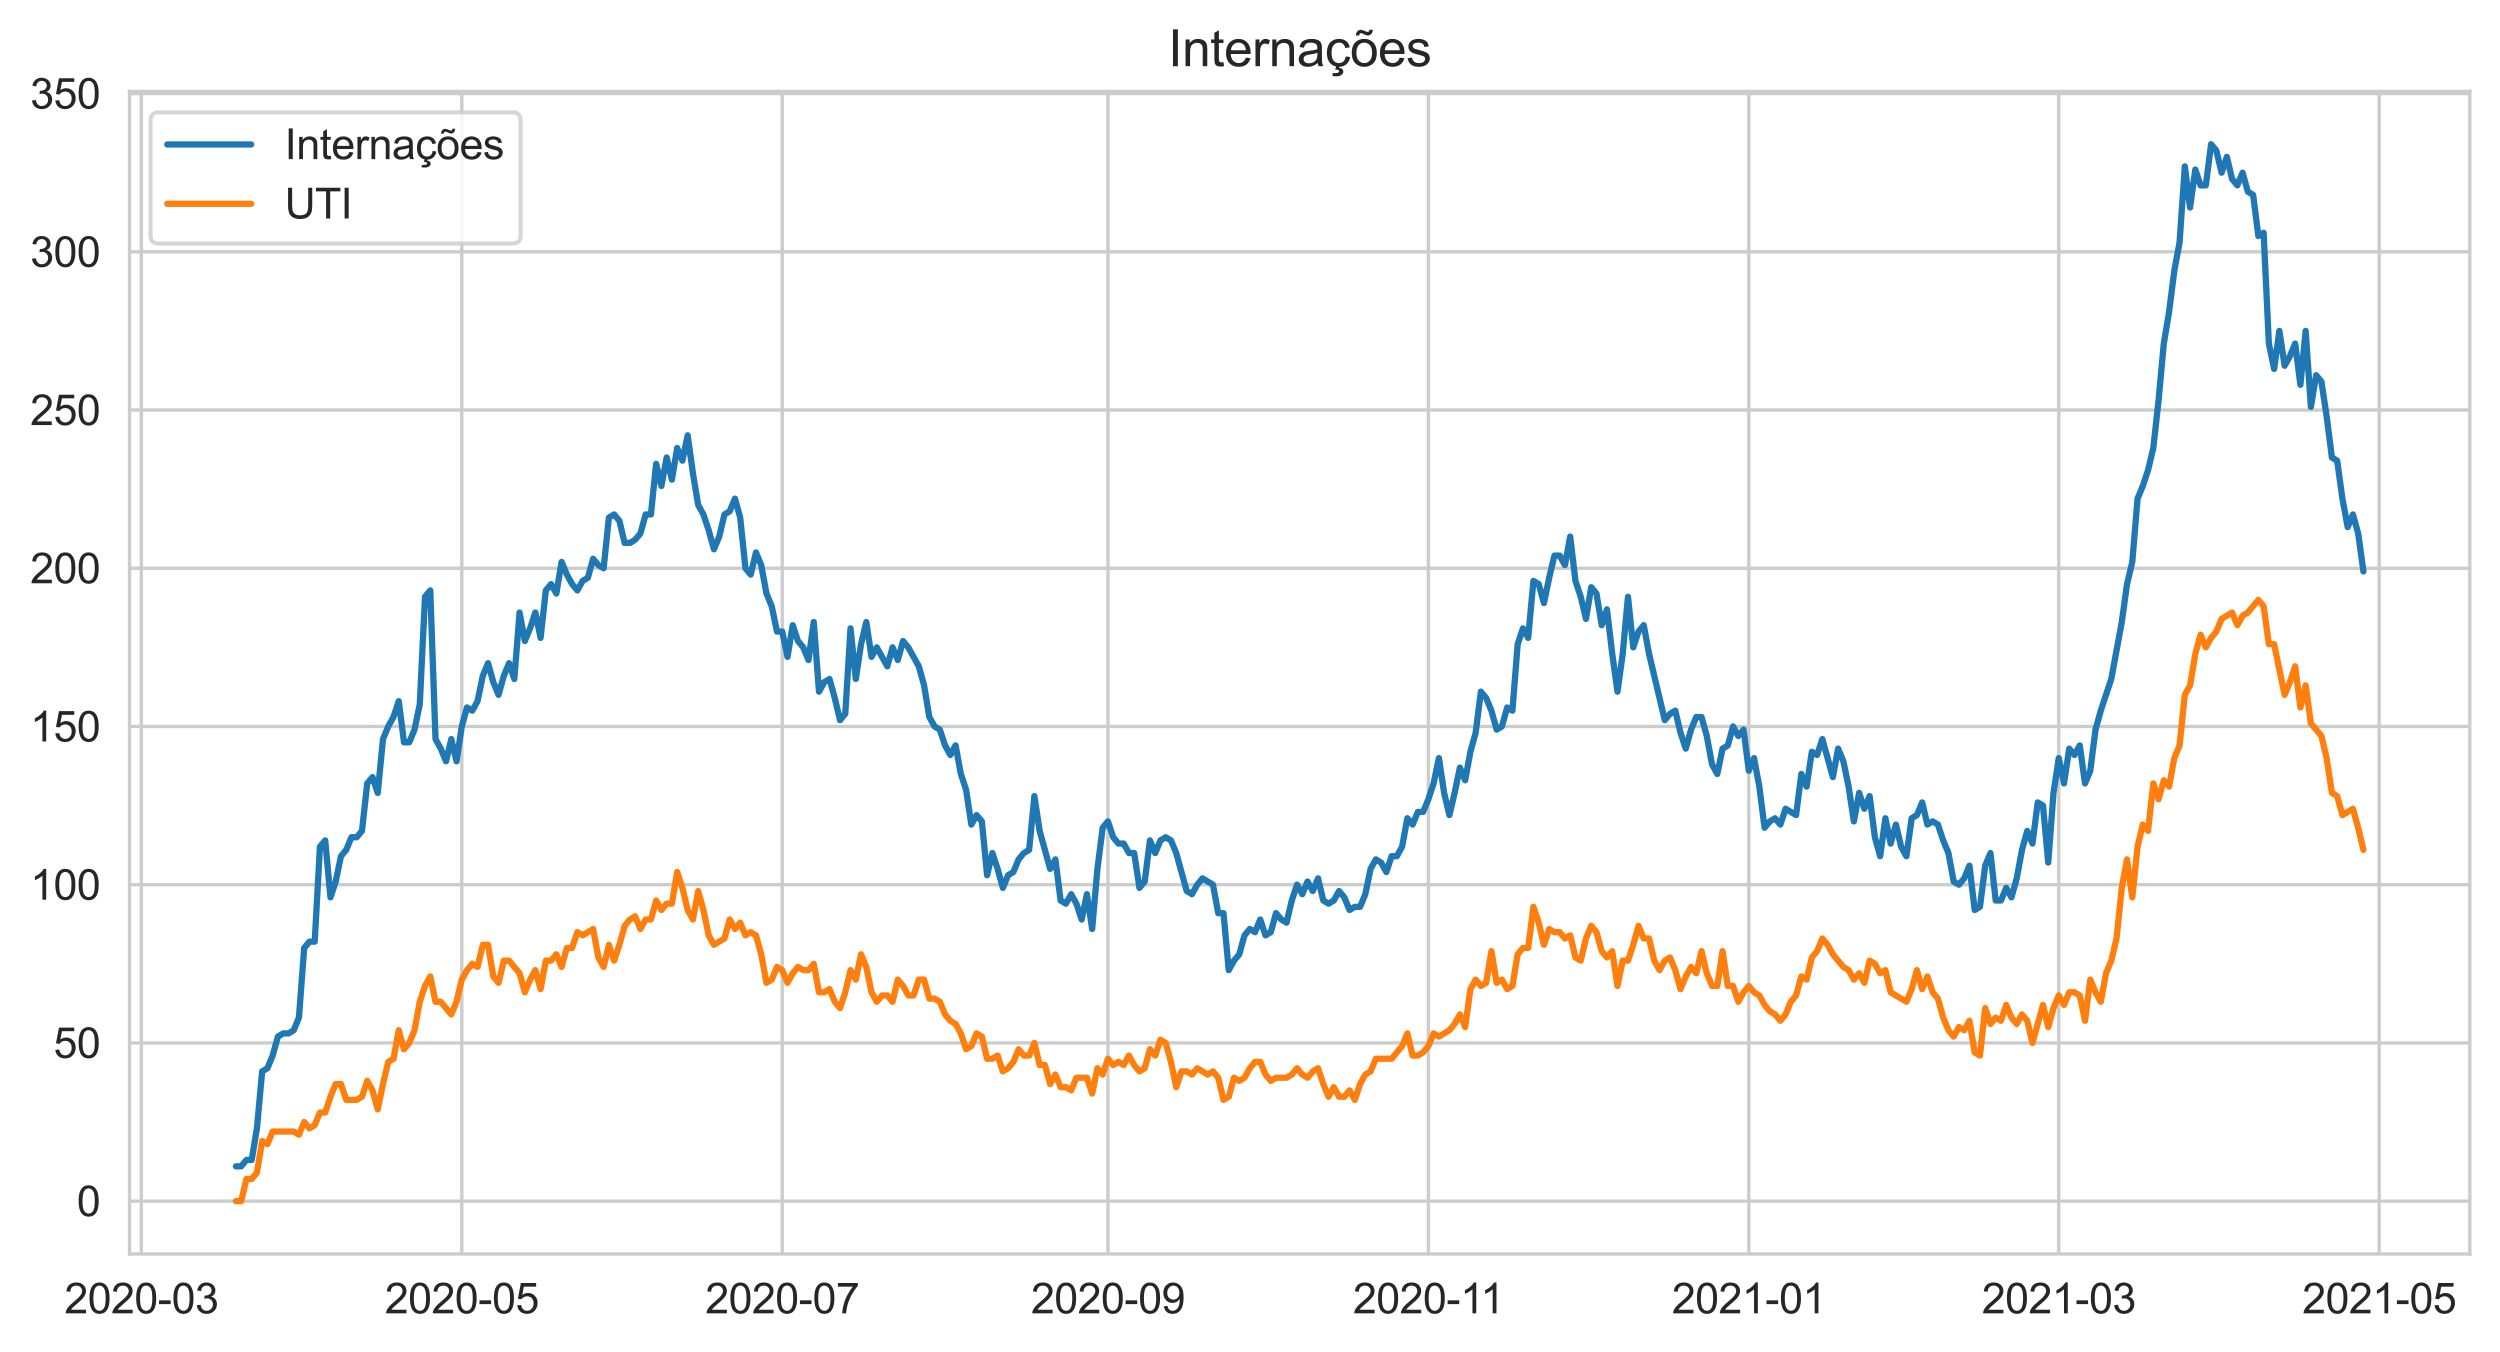 <?xml version="1.0" encoding="utf-8" standalone="no"?>
<!DOCTYPE svg PUBLIC "-//W3C//DTD SVG 1.1//EN"
  "http://www.w3.org/Graphics/SVG/1.1/DTD/svg11.dtd">
<svg height="322.335pt" version="1.1" viewBox="0 0 596.083 322.335" width="596.083pt" xmlns="http://www.w3.org/2000/svg" xmlns:xlink="http://www.w3.org/1999/xlink">
 <defs>
  <style type="text/css">*{stroke-linecap:butt;stroke-linejoin:round;}</style>
 </defs>
 <g id="figure_1">
  <g id="patch_1">
   <path d="M 0 322.335 
L 596.083 322.335 
L 596.083 0 
L 0 0 
z
" style="fill:#ffffff;"/>
  </g>
  <g id="axes_1">
   <g id="patch_2">
    <path d="M 30.883 298.989 
L 588.883 298.989 
L 588.883 21.789 
L 30.883 21.789 
z
" style="fill:#ffffff;"/>
   </g>
   <g id="matplotlib.axis_1">
    <g id="xtick_1">
     <g id="line2d_1">
      <path clip-path="url(#pb14326c498)" d="M 33.701 298.989 
L 33.701 21.789 
" style="fill:none;stroke:#cccccc;stroke-linecap:round;stroke-width:0.8;"/>
     </g>
     <g id="text_1">
      <!-- 2020-03 -->
      <g style="fill:#262626;" transform="translate(15.353 313.147)scale(0.1 -0.1)">
       <defs>
        <path d="M 3222 541 
L 3222 0 
L 194 0 
Q 188 203 259 391 
Q 375 700 629 1000 
Q 884 1300 1366 1694 
Q 2113 2306 2375 2664 
Q 2638 3022 2638 3341 
Q 2638 3675 2398 3904 
Q 2159 4134 1775 4134 
Q 1369 4134 1125 3890 
Q 881 3647 878 3216 
L 300 3275 
Q 359 3922 746 4261 
Q 1134 4600 1788 4600 
Q 2447 4600 2831 4234 
Q 3216 3869 3216 3328 
Q 3216 3053 3103 2787 
Q 2991 2522 2730 2228 
Q 2469 1934 1863 1422 
Q 1356 997 1212 845 
Q 1069 694 975 541 
L 3222 541 
z
" id="ArialMT-32" transform="scale(0.016)"/>
        <path d="M 266 2259 
Q 266 3072 433 3567 
Q 600 4063 929 4331 
Q 1259 4600 1759 4600 
Q 2128 4600 2406 4451 
Q 2684 4303 2865 4023 
Q 3047 3744 3150 3342 
Q 3253 2941 3253 2259 
Q 3253 1453 3087 958 
Q 2922 463 2592 192 
Q 2263 -78 1759 -78 
Q 1097 -78 719 397 
Q 266 969 266 2259 
z
M 844 2259 
Q 844 1131 1108 757 
Q 1372 384 1759 384 
Q 2147 384 2411 759 
Q 2675 1134 2675 2259 
Q 2675 3391 2411 3762 
Q 2147 4134 1753 4134 
Q 1366 4134 1134 3806 
Q 844 3388 844 2259 
z
" id="ArialMT-30" transform="scale(0.016)"/>
        <path d="M 203 1375 
L 203 1941 
L 1931 1941 
L 1931 1375 
L 203 1375 
z
" id="ArialMT-2d" transform="scale(0.016)"/>
        <path d="M 269 1209 
L 831 1284 
Q 928 806 1161 595 
Q 1394 384 1728 384 
Q 2125 384 2398 659 
Q 2672 934 2672 1341 
Q 2672 1728 2419 1979 
Q 2166 2231 1775 2231 
Q 1616 2231 1378 2169 
L 1441 2663 
Q 1497 2656 1531 2656 
Q 1891 2656 2178 2843 
Q 2466 3031 2466 3422 
Q 2466 3731 2256 3934 
Q 2047 4138 1716 4138 
Q 1388 4138 1169 3931 
Q 950 3725 888 3313 
L 325 3413 
Q 428 3978 793 4289 
Q 1159 4600 1703 4600 
Q 2078 4600 2393 4439 
Q 2709 4278 2876 4000 
Q 3044 3722 3044 3409 
Q 3044 3113 2884 2869 
Q 2725 2625 2413 2481 
Q 2819 2388 3044 2092 
Q 3269 1797 3269 1353 
Q 3269 753 2831 336 
Q 2394 -81 1725 -81 
Q 1122 -81 723 278 
Q 325 638 269 1209 
z
" id="ArialMT-33" transform="scale(0.016)"/>
       </defs>
       <use xlink:href="#ArialMT-32"/>
       <use x="55.615" xlink:href="#ArialMT-30"/>
       <use x="111.23" xlink:href="#ArialMT-32"/>
       <use x="166.846" xlink:href="#ArialMT-30"/>
       <use x="222.461" xlink:href="#ArialMT-2d"/>
       <use x="255.762" xlink:href="#ArialMT-30"/>
       <use x="311.377" xlink:href="#ArialMT-33"/>
      </g>
     </g>
    </g>
    <g id="xtick_2">
     <g id="line2d_2">
      <path clip-path="url(#pb14326c498)" d="M 110.105 298.989 
L 110.105 21.789 
" style="fill:none;stroke:#cccccc;stroke-linecap:round;stroke-width:0.8;"/>
     </g>
     <g id="text_2">
      <!-- 2020-05 -->
      <g style="fill:#262626;" transform="translate(91.757 313.147)scale(0.1 -0.1)">
       <defs>
        <path d="M 266 1200 
L 856 1250 
Q 922 819 1161 601 
Q 1400 384 1738 384 
Q 2144 384 2425 690 
Q 2706 997 2706 1503 
Q 2706 1984 2436 2262 
Q 2166 2541 1728 2541 
Q 1456 2541 1237 2417 
Q 1019 2294 894 2097 
L 366 2166 
L 809 4519 
L 3088 4519 
L 3088 3981 
L 1259 3981 
L 1013 2750 
Q 1425 3038 1878 3038 
Q 2478 3038 2890 2622 
Q 3303 2206 3303 1553 
Q 3303 931 2941 478 
Q 2500 -78 1738 -78 
Q 1113 -78 717 272 
Q 322 622 266 1200 
z
" id="ArialMT-35" transform="scale(0.016)"/>
       </defs>
       <use xlink:href="#ArialMT-32"/>
       <use x="55.615" xlink:href="#ArialMT-30"/>
       <use x="111.23" xlink:href="#ArialMT-32"/>
       <use x="166.846" xlink:href="#ArialMT-30"/>
       <use x="222.461" xlink:href="#ArialMT-2d"/>
       <use x="255.762" xlink:href="#ArialMT-30"/>
       <use x="311.377" xlink:href="#ArialMT-35"/>
      </g>
     </g>
    </g>
    <g id="xtick_3">
     <g id="line2d_3">
      <path clip-path="url(#pb14326c498)" d="M 186.509 298.989 
L 186.509 21.789 
" style="fill:none;stroke:#cccccc;stroke-linecap:round;stroke-width:0.8;"/>
     </g>
     <g id="text_3">
      <!-- 2020-07 -->
      <g style="fill:#262626;" transform="translate(168.161 313.147)scale(0.1 -0.1)">
       <defs>
        <path d="M 303 3981 
L 303 4522 
L 3269 4522 
L 3269 4084 
Q 2831 3619 2401 2847 
Q 1972 2075 1738 1259 
Q 1569 684 1522 0 
L 944 0 
Q 953 541 1156 1306 
Q 1359 2072 1739 2783 
Q 2119 3494 2547 3981 
L 303 3981 
z
" id="ArialMT-37" transform="scale(0.016)"/>
       </defs>
       <use xlink:href="#ArialMT-32"/>
       <use x="55.615" xlink:href="#ArialMT-30"/>
       <use x="111.23" xlink:href="#ArialMT-32"/>
       <use x="166.846" xlink:href="#ArialMT-30"/>
       <use x="222.461" xlink:href="#ArialMT-2d"/>
       <use x="255.762" xlink:href="#ArialMT-30"/>
       <use x="311.377" xlink:href="#ArialMT-37"/>
      </g>
     </g>
    </g>
    <g id="xtick_4">
     <g id="line2d_4">
      <path clip-path="url(#pb14326c498)" d="M 264.166 298.989 
L 264.166 21.789 
" style="fill:none;stroke:#cccccc;stroke-linecap:round;stroke-width:0.8;"/>
     </g>
     <g id="text_4">
      <!-- 2020-09 -->
      <g style="fill:#262626;" transform="translate(245.818 313.147)scale(0.1 -0.1)">
       <defs>
        <path d="M 350 1059 
L 891 1109 
Q 959 728 1153 556 
Q 1347 384 1650 384 
Q 1909 384 2104 503 
Q 2300 622 2425 820 
Q 2550 1019 2634 1356 
Q 2719 1694 2719 2044 
Q 2719 2081 2716 2156 
Q 2547 1888 2255 1720 
Q 1963 1553 1622 1553 
Q 1053 1553 659 1965 
Q 266 2378 266 3053 
Q 266 3750 677 4175 
Q 1088 4600 1706 4600 
Q 2153 4600 2523 4359 
Q 2894 4119 3086 3673 
Q 3278 3228 3278 2384 
Q 3278 1506 3087 986 
Q 2897 466 2520 194 
Q 2144 -78 1638 -78 
Q 1100 -78 759 220 
Q 419 519 350 1059 
z
M 2653 3081 
Q 2653 3566 2395 3850 
Q 2138 4134 1775 4134 
Q 1400 4134 1122 3828 
Q 844 3522 844 3034 
Q 844 2597 1108 2323 
Q 1372 2050 1759 2050 
Q 2150 2050 2401 2323 
Q 2653 2597 2653 3081 
z
" id="ArialMT-39" transform="scale(0.016)"/>
       </defs>
       <use xlink:href="#ArialMT-32"/>
       <use x="55.615" xlink:href="#ArialMT-30"/>
       <use x="111.23" xlink:href="#ArialMT-32"/>
       <use x="166.846" xlink:href="#ArialMT-30"/>
       <use x="222.461" xlink:href="#ArialMT-2d"/>
       <use x="255.762" xlink:href="#ArialMT-30"/>
       <use x="311.377" xlink:href="#ArialMT-39"/>
      </g>
     </g>
    </g>
    <g id="xtick_5">
     <g id="line2d_5">
      <path clip-path="url(#pb14326c498)" d="M 340.57 298.989 
L 340.57 21.789 
" style="fill:none;stroke:#cccccc;stroke-linecap:round;stroke-width:0.8;"/>
     </g>
     <g id="text_5">
      <!-- 2020-11 -->
      <g style="fill:#262626;" transform="translate(322.591 313.147)scale(0.1 -0.1)">
       <defs>
        <path d="M 2384 0 
L 1822 0 
L 1822 3584 
Q 1619 3391 1289 3197 
Q 959 3003 697 2906 
L 697 3450 
Q 1169 3672 1522 3987 
Q 1875 4303 2022 4600 
L 2384 4600 
L 2384 0 
z
" id="ArialMT-31" transform="scale(0.016)"/>
       </defs>
       <use xlink:href="#ArialMT-32"/>
       <use x="55.615" xlink:href="#ArialMT-30"/>
       <use x="111.23" xlink:href="#ArialMT-32"/>
       <use x="166.846" xlink:href="#ArialMT-30"/>
       <use x="222.461" xlink:href="#ArialMT-2d"/>
       <use x="255.762" xlink:href="#ArialMT-31"/>
       <use x="304.002" xlink:href="#ArialMT-31"/>
      </g>
     </g>
    </g>
    <g id="xtick_6">
     <g id="line2d_6">
      <path clip-path="url(#pb14326c498)" d="M 416.974 298.989 
L 416.974 21.789 
" style="fill:none;stroke:#cccccc;stroke-linecap:round;stroke-width:0.8;"/>
     </g>
     <g id="text_6">
      <!-- 2021-01 -->
      <g style="fill:#262626;" transform="translate(398.626 313.147)scale(0.1 -0.1)">
       <use xlink:href="#ArialMT-32"/>
       <use x="55.615" xlink:href="#ArialMT-30"/>
       <use x="111.23" xlink:href="#ArialMT-32"/>
       <use x="166.846" xlink:href="#ArialMT-31"/>
       <use x="222.461" xlink:href="#ArialMT-2d"/>
       <use x="255.762" xlink:href="#ArialMT-30"/>
       <use x="311.377" xlink:href="#ArialMT-31"/>
      </g>
     </g>
    </g>
    <g id="xtick_7">
     <g id="line2d_7">
      <path clip-path="url(#pb14326c498)" d="M 490.873 298.989 
L 490.873 21.789 
" style="fill:none;stroke:#cccccc;stroke-linecap:round;stroke-width:0.8;"/>
     </g>
     <g id="text_7">
      <!-- 2021-03 -->
      <g style="fill:#262626;" transform="translate(472.525 313.147)scale(0.1 -0.1)">
       <use xlink:href="#ArialMT-32"/>
       <use x="55.615" xlink:href="#ArialMT-30"/>
       <use x="111.23" xlink:href="#ArialMT-32"/>
       <use x="166.846" xlink:href="#ArialMT-31"/>
       <use x="222.461" xlink:href="#ArialMT-2d"/>
       <use x="255.762" xlink:href="#ArialMT-30"/>
       <use x="311.377" xlink:href="#ArialMT-33"/>
      </g>
     </g>
    </g>
    <g id="xtick_8">
     <g id="line2d_8">
      <path clip-path="url(#pb14326c498)" d="M 567.277 298.989 
L 567.277 21.789 
" style="fill:none;stroke:#cccccc;stroke-linecap:round;stroke-width:0.8;"/>
     </g>
     <g id="text_8">
      <!-- 2021-05 -->
      <g style="fill:#262626;" transform="translate(548.929 313.147)scale(0.1 -0.1)">
       <use xlink:href="#ArialMT-32"/>
       <use x="55.615" xlink:href="#ArialMT-30"/>
       <use x="111.23" xlink:href="#ArialMT-32"/>
       <use x="166.846" xlink:href="#ArialMT-31"/>
       <use x="222.461" xlink:href="#ArialMT-2d"/>
       <use x="255.762" xlink:href="#ArialMT-30"/>
       <use x="311.377" xlink:href="#ArialMT-35"/>
      </g>
     </g>
    </g>
   </g>
   <g id="matplotlib.axis_2">
    <g id="ytick_1">
     <g id="line2d_9">
      <path clip-path="url(#pb14326c498)" d="M 30.883 286.389 
L 588.883 286.389 
" style="fill:none;stroke:#cccccc;stroke-linecap:round;stroke-width:0.8;"/>
     </g>
     <g id="text_9">
      <!-- 0 -->
      <g style="fill:#262626;" transform="translate(18.322 289.968)scale(0.1 -0.1)">
       <use xlink:href="#ArialMT-30"/>
      </g>
     </g>
    </g>
    <g id="ytick_2">
     <g id="line2d_10">
      <path clip-path="url(#pb14326c498)" d="M 30.883 248.665 
L 588.883 248.665 
" style="fill:none;stroke:#cccccc;stroke-linecap:round;stroke-width:0.8;"/>
     </g>
     <g id="text_10">
      <!-- 50 -->
      <g style="fill:#262626;" transform="translate(12.761 252.244)scale(0.1 -0.1)">
       <use xlink:href="#ArialMT-35"/>
       <use x="55.615" xlink:href="#ArialMT-30"/>
      </g>
     </g>
    </g>
    <g id="ytick_3">
     <g id="line2d_11">
      <path clip-path="url(#pb14326c498)" d="M 30.883 210.94 
L 588.883 210.94 
" style="fill:none;stroke:#cccccc;stroke-linecap:round;stroke-width:0.8;"/>
     </g>
     <g id="text_11">
      <!-- 100 -->
      <g style="fill:#262626;" transform="translate(7.2 214.519)scale(0.1 -0.1)">
       <use xlink:href="#ArialMT-31"/>
       <use x="55.615" xlink:href="#ArialMT-30"/>
       <use x="111.23" xlink:href="#ArialMT-30"/>
      </g>
     </g>
    </g>
    <g id="ytick_4">
     <g id="line2d_12">
      <path clip-path="url(#pb14326c498)" d="M 30.883 173.216 
L 588.883 173.216 
" style="fill:none;stroke:#cccccc;stroke-linecap:round;stroke-width:0.8;"/>
     </g>
     <g id="text_12">
      <!-- 150 -->
      <g style="fill:#262626;" transform="translate(7.2 176.795)scale(0.1 -0.1)">
       <use xlink:href="#ArialMT-31"/>
       <use x="55.615" xlink:href="#ArialMT-35"/>
       <use x="111.23" xlink:href="#ArialMT-30"/>
      </g>
     </g>
    </g>
    <g id="ytick_5">
     <g id="line2d_13">
      <path clip-path="url(#pb14326c498)" d="M 30.883 135.491 
L 588.883 135.491 
" style="fill:none;stroke:#cccccc;stroke-linecap:round;stroke-width:0.8;"/>
     </g>
     <g id="text_13">
      <!-- 200 -->
      <g style="fill:#262626;" transform="translate(7.2 139.07)scale(0.1 -0.1)">
       <use xlink:href="#ArialMT-32"/>
       <use x="55.615" xlink:href="#ArialMT-30"/>
       <use x="111.23" xlink:href="#ArialMT-30"/>
      </g>
     </g>
    </g>
    <g id="ytick_6">
     <g id="line2d_14">
      <path clip-path="url(#pb14326c498)" d="M 30.883 97.767 
L 588.883 97.767 
" style="fill:none;stroke:#cccccc;stroke-linecap:round;stroke-width:0.8;"/>
     </g>
     <g id="text_14">
      <!-- 250 -->
      <g style="fill:#262626;" transform="translate(7.2 101.346)scale(0.1 -0.1)">
       <use xlink:href="#ArialMT-32"/>
       <use x="55.615" xlink:href="#ArialMT-35"/>
       <use x="111.23" xlink:href="#ArialMT-30"/>
      </g>
     </g>
    </g>
    <g id="ytick_7">
     <g id="line2d_15">
      <path clip-path="url(#pb14326c498)" d="M 30.883 60.042 
L 588.883 60.042 
" style="fill:none;stroke:#cccccc;stroke-linecap:round;stroke-width:0.8;"/>
     </g>
     <g id="text_15">
      <!-- 300 -->
      <g style="fill:#262626;" transform="translate(7.2 63.621)scale(0.1 -0.1)">
       <use xlink:href="#ArialMT-33"/>
       <use x="55.615" xlink:href="#ArialMT-30"/>
       <use x="111.23" xlink:href="#ArialMT-30"/>
      </g>
     </g>
    </g>
    <g id="ytick_8">
     <g id="line2d_16">
      <path clip-path="url(#pb14326c498)" d="M 30.883 22.318 
L 588.883 22.318 
" style="fill:none;stroke:#cccccc;stroke-linecap:round;stroke-width:0.8;"/>
     </g>
     <g id="text_16">
      <!-- 350 -->
      <g style="fill:#262626;" transform="translate(7.2 25.896)scale(0.1 -0.1)">
       <use xlink:href="#ArialMT-33"/>
       <use x="55.615" xlink:href="#ArialMT-35"/>
       <use x="111.23" xlink:href="#ArialMT-30"/>
      </g>
     </g>
    </g>
   </g>
   <g id="line2d_17">
    <path clip-path="url(#pb14326c498)" d="M 56.246 278.09 
L 57.499 278.09 
L 58.751 276.581 
L 60.004 276.581 
L 61.257 269.036 
L 62.509 255.455 
L 63.762 254.701 
L 65.014 251.683 
L 66.267 247.156 
L 67.519 246.401 
L 68.772 246.401 
L 70.024 245.647 
L 71.277 242.629 
L 72.529 226.03 
L 73.782 224.521 
L 75.034 224.521 
L 76.287 201.886 
L 77.539 200.377 
L 78.792 213.958 
L 80.044 210.186 
L 81.297 204.15 
L 82.549 202.641 
L 83.802 199.623 
L 85.055 199.623 
L 86.307 198.114 
L 87.56 186.797 
L 88.812 185.288 
L 90.065 189.06 
L 91.317 176.234 
L 92.57 173.216 
L 93.822 170.952 
L 95.075 167.18 
L 96.327 176.988 
L 97.58 176.988 
L 98.832 173.97 
L 100.085 167.934 
L 101.337 142.282 
L 102.59 140.773 
L 103.842 176.234 
L 105.095 178.497 
L 106.347 181.515 
L 107.6 176.234 
L 108.853 181.515 
L 110.105 173.216 
L 111.358 168.689 
L 112.61 169.443 
L 113.863 167.18 
L 115.115 161.144 
L 116.368 158.126 
L 117.62 162.653 
L 118.873 165.671 
L 120.125 161.144 
L 121.378 158.126 
L 122.63 161.898 
L 123.883 146.054 
L 125.135 152.844 
L 126.388 149.827 
L 127.64 146.054 
L 128.893 152.09 
L 130.145 140.773 
L 131.398 139.264 
L 132.65 141.527 
L 133.903 133.982 
L 135.156 137 
L 136.408 139.264 
L 137.661 140.773 
L 138.913 138.509 
L 140.166 137.755 
L 141.418 133.228 
L 142.671 134.737 
L 143.923 135.491 
L 145.176 123.419 
L 146.428 122.665 
L 147.681 124.174 
L 148.933 129.455 
L 150.186 129.455 
L 151.438 128.701 
L 152.691 127.192 
L 153.943 122.665 
L 155.196 122.665 
L 156.448 110.593 
L 157.701 115.874 
L 158.954 109.084 
L 160.206 114.365 
L 161.459 106.821 
L 162.711 109.838 
L 163.964 103.803 
L 165.216 112.856 
L 166.469 120.401 
L 167.721 122.665 
L 168.974 126.437 
L 170.226 130.964 
L 171.479 127.946 
L 172.731 122.665 
L 173.984 121.91 
L 175.236 118.892 
L 176.489 123.419 
L 177.741 135.491 
L 178.994 137 
L 180.246 131.719 
L 181.499 134.737 
L 182.751 141.527 
L 184.004 144.545 
L 185.257 150.581 
L 186.509 150.581 
L 187.762 156.617 
L 189.014 149.072 
L 190.267 152.844 
L 191.519 154.353 
L 192.772 157.371 
L 194.024 148.318 
L 195.277 164.916 
L 196.529 162.653 
L 197.782 161.898 
L 199.034 166.425 
L 200.287 171.707 
L 201.539 170.198 
L 202.792 149.827 
L 204.044 161.898 
L 205.297 153.599 
L 206.549 148.318 
L 207.802 156.617 
L 209.055 154.353 
L 211.56 158.88 
L 212.812 154.353 
L 214.065 157.371 
L 215.317 152.844 
L 216.57 154.353 
L 219.075 158.88 
L 220.327 163.407 
L 221.58 170.952 
L 222.832 173.216 
L 224.085 173.97 
L 225.337 177.743 
L 226.59 180.006 
L 227.842 177.743 
L 229.095 184.533 
L 230.347 188.306 
L 231.6 196.605 
L 232.853 194.341 
L 234.105 195.85 
L 235.358 208.677 
L 236.61 203.395 
L 237.863 207.168 
L 239.115 211.695 
L 240.368 208.677 
L 241.62 207.922 
L 242.873 204.904 
L 244.125 203.395 
L 245.378 202.641 
L 246.63 189.815 
L 247.883 198.114 
L 250.388 207.168 
L 251.64 204.904 
L 252.893 214.713 
L 254.145 215.467 
L 255.398 213.204 
L 256.65 215.467 
L 257.903 219.24 
L 259.156 213.204 
L 260.408 221.503 
L 261.661 207.168 
L 262.913 197.359 
L 264.166 195.85 
L 265.418 199.623 
L 266.671 201.132 
L 267.923 201.132 
L 269.176 203.395 
L 270.428 203.395 
L 271.681 211.695 
L 272.933 210.186 
L 274.186 200.377 
L 275.438 203.395 
L 276.691 200.377 
L 277.943 199.623 
L 279.196 200.377 
L 280.448 203.395 
L 282.954 212.449 
L 284.206 213.204 
L 285.459 210.94 
L 286.711 209.431 
L 289.216 210.94 
L 290.469 217.731 
L 291.721 217.731 
L 292.974 231.312 
L 294.226 229.048 
L 295.479 227.539 
L 296.731 223.012 
L 297.984 221.503 
L 299.236 222.258 
L 300.489 219.24 
L 301.741 223.012 
L 302.994 222.258 
L 304.246 217.731 
L 305.499 219.24 
L 306.751 219.994 
L 308.004 214.713 
L 309.257 210.94 
L 310.509 213.204 
L 311.762 210.186 
L 313.014 212.449 
L 314.267 209.431 
L 315.519 214.713 
L 316.772 215.467 
L 318.024 214.713 
L 319.277 212.449 
L 320.529 213.958 
L 321.782 216.976 
L 323.034 216.222 
L 324.287 216.222 
L 325.539 213.204 
L 326.792 207.168 
L 328.044 204.904 
L 329.297 205.659 
L 330.549 207.922 
L 331.802 204.15 
L 333.055 204.15 
L 334.307 201.886 
L 335.56 195.096 
L 336.812 196.605 
L 338.065 193.587 
L 339.317 193.587 
L 340.57 190.569 
L 341.822 186.797 
L 343.075 180.761 
L 344.327 189.06 
L 345.58 194.341 
L 346.832 189.06 
L 348.085 183.024 
L 349.337 186.042 
L 350.59 179.252 
L 351.842 174.725 
L 353.095 164.916 
L 354.347 166.425 
L 355.6 169.443 
L 356.853 173.97 
L 358.105 173.216 
L 359.358 168.689 
L 360.61 169.443 
L 361.863 153.599 
L 363.115 149.827 
L 364.368 152.09 
L 365.62 138.509 
L 366.873 139.264 
L 368.125 143.791 
L 369.378 137.755 
L 370.63 132.473 
L 371.883 132.473 
L 373.135 134.737 
L 374.388 127.946 
L 375.64 138.509 
L 376.893 142.282 
L 378.145 147.563 
L 379.398 140.018 
L 380.65 141.527 
L 381.903 149.072 
L 383.156 145.3 
L 384.408 155.862 
L 385.661 164.916 
L 386.913 155.862 
L 388.166 142.282 
L 389.418 154.353 
L 390.671 150.581 
L 391.923 149.072 
L 393.176 155.862 
L 396.933 171.707 
L 398.186 170.198 
L 399.438 169.443 
L 400.691 174.725 
L 401.943 178.497 
L 403.196 173.97 
L 404.448 170.952 
L 405.701 170.952 
L 406.954 175.479 
L 408.206 182.27 
L 409.459 184.533 
L 410.711 178.497 
L 411.964 177.743 
L 413.216 173.216 
L 414.469 175.479 
L 415.721 173.97 
L 416.974 183.779 
L 418.226 180.761 
L 419.479 187.551 
L 420.731 197.359 
L 421.984 195.85 
L 423.236 195.096 
L 424.489 196.605 
L 425.741 192.832 
L 428.246 194.341 
L 429.499 184.533 
L 430.751 187.551 
L 432.004 179.252 
L 433.257 180.006 
L 434.509 176.234 
L 437.014 185.288 
L 438.267 178.497 
L 439.519 181.515 
L 440.772 187.551 
L 442.024 195.85 
L 443.277 189.06 
L 444.529 192.832 
L 445.782 189.815 
L 447.034 199.623 
L 448.287 204.15 
L 449.539 195.096 
L 450.792 201.132 
L 452.044 196.605 
L 453.297 201.886 
L 454.549 204.15 
L 455.802 195.096 
L 457.055 194.341 
L 458.307 191.324 
L 459.56 196.605 
L 460.812 195.85 
L 462.065 196.605 
L 463.317 200.377 
L 464.57 203.395 
L 465.822 210.186 
L 467.075 210.94 
L 468.327 209.431 
L 469.58 206.413 
L 470.832 216.976 
L 472.085 216.222 
L 473.337 206.413 
L 474.59 203.395 
L 475.842 214.713 
L 477.095 214.713 
L 478.347 211.695 
L 479.6 213.958 
L 480.853 209.431 
L 482.105 202.641 
L 483.358 198.114 
L 484.61 201.132 
L 485.863 191.324 
L 487.115 192.078 
L 488.368 205.659 
L 489.62 189.06 
L 490.873 180.761 
L 492.125 186.797 
L 493.378 178.497 
L 494.63 180.006 
L 495.883 177.743 
L 497.135 186.797 
L 498.388 183.779 
L 499.64 173.97 
L 500.893 169.443 
L 503.398 161.898 
L 505.903 148.318 
L 507.156 139.264 
L 508.408 133.982 
L 509.661 118.892 
L 510.913 115.874 
L 512.166 112.102 
L 513.418 106.821 
L 514.671 95.503 
L 515.923 81.922 
L 517.176 74.377 
L 518.428 64.569 
L 519.681 57.779 
L 520.933 39.671 
L 522.186 49.479 
L 523.438 40.425 
L 524.691 44.198 
L 525.943 44.198 
L 527.196 34.389 
L 528.448 35.898 
L 529.701 41.18 
L 530.954 37.407 
L 532.206 42.689 
L 533.459 44.198 
L 534.711 41.18 
L 535.964 45.707 
L 537.216 46.461 
L 538.469 56.27 
L 539.721 55.515 
L 540.974 81.922 
L 542.226 87.958 
L 543.479 78.904 
L 544.731 87.204 
L 545.984 84.94 
L 547.236 81.922 
L 548.489 91.731 
L 549.741 78.904 
L 550.994 97.012 
L 552.246 89.467 
L 553.499 90.976 
L 554.751 99.276 
L 556.004 109.084 
L 557.257 109.838 
L 558.509 118.892 
L 559.762 125.683 
L 561.014 122.665 
L 562.267 127.192 
L 563.519 136.246 
L 563.519 136.246 
" style="fill:none;stroke:#1f77b4;stroke-linecap:round;stroke-width:1.5;"/>
   </g>
   <g id="line2d_18">
    <path clip-path="url(#pb14326c498)" d="M 56.246 286.389 
L 57.499 286.389 
L 58.751 281.108 
L 60.004 281.108 
L 61.257 279.599 
L 62.509 272.054 
L 63.762 272.809 
L 65.014 269.791 
L 70.024 269.791 
L 71.277 270.545 
L 72.529 267.527 
L 73.782 269.036 
L 75.034 268.282 
L 76.287 265.264 
L 77.539 265.264 
L 78.792 261.491 
L 80.044 258.473 
L 81.297 258.473 
L 82.549 262.246 
L 85.055 262.246 
L 86.307 261.491 
L 87.56 257.719 
L 88.812 259.982 
L 90.065 264.509 
L 91.317 258.473 
L 92.57 253.192 
L 93.822 252.437 
L 95.075 245.647 
L 96.327 250.174 
L 97.58 248.665 
L 98.832 245.647 
L 100.085 238.856 
L 101.337 235.084 
L 102.59 232.821 
L 103.842 238.856 
L 105.095 238.856 
L 107.6 241.874 
L 108.853 238.856 
L 110.105 233.575 
L 111.358 231.312 
L 112.61 229.803 
L 113.863 230.557 
L 115.115 225.276 
L 116.368 225.276 
L 117.62 232.821 
L 118.873 234.329 
L 120.125 229.048 
L 121.378 229.048 
L 123.883 232.066 
L 125.135 236.593 
L 126.388 233.575 
L 127.64 231.312 
L 128.893 235.838 
L 130.145 229.048 
L 131.398 229.048 
L 132.65 227.539 
L 133.903 230.557 
L 135.156 226.03 
L 136.408 226.03 
L 137.661 222.258 
L 138.913 223.012 
L 141.418 221.503 
L 142.671 228.294 
L 143.923 230.557 
L 145.176 225.276 
L 146.428 229.048 
L 147.681 225.276 
L 148.933 220.749 
L 150.186 219.24 
L 151.438 218.485 
L 152.691 221.503 
L 153.943 219.24 
L 155.196 219.24 
L 156.448 214.713 
L 157.701 216.976 
L 158.954 215.467 
L 160.206 215.467 
L 161.459 207.922 
L 162.711 211.695 
L 163.964 216.976 
L 165.216 219.24 
L 166.469 212.449 
L 167.721 216.976 
L 168.974 223.012 
L 170.226 225.276 
L 172.731 223.767 
L 173.984 219.24 
L 175.236 221.503 
L 176.489 219.994 
L 177.741 223.012 
L 178.994 222.258 
L 180.246 223.012 
L 181.499 227.539 
L 182.751 234.329 
L 184.004 233.575 
L 185.257 230.557 
L 186.509 231.312 
L 187.762 234.329 
L 189.014 232.066 
L 190.267 230.557 
L 191.519 231.312 
L 192.772 231.312 
L 194.024 229.803 
L 195.277 236.593 
L 196.529 236.593 
L 197.782 235.838 
L 199.034 238.856 
L 200.287 240.365 
L 201.539 236.593 
L 202.792 231.312 
L 204.044 233.575 
L 205.297 227.539 
L 206.549 230.557 
L 207.802 236.593 
L 209.055 238.856 
L 210.307 237.347 
L 211.56 237.347 
L 212.812 238.856 
L 214.065 233.575 
L 215.317 235.084 
L 216.57 237.347 
L 217.822 237.347 
L 219.075 233.575 
L 220.327 233.575 
L 221.58 238.102 
L 222.832 238.102 
L 224.085 238.856 
L 225.337 241.874 
L 226.59 243.383 
L 227.842 244.138 
L 229.095 246.401 
L 230.347 250.174 
L 231.6 249.419 
L 232.853 246.401 
L 234.105 247.156 
L 235.358 252.437 
L 236.61 252.437 
L 237.863 251.683 
L 239.115 255.455 
L 240.368 254.701 
L 241.62 253.192 
L 242.873 250.174 
L 244.125 251.683 
L 245.378 251.683 
L 246.63 248.665 
L 247.883 253.946 
L 249.135 253.946 
L 250.388 258.473 
L 251.64 256.21 
L 252.893 259.228 
L 254.145 259.228 
L 255.398 259.982 
L 256.65 256.964 
L 259.156 256.964 
L 260.408 260.737 
L 261.661 254.701 
L 262.913 256.21 
L 264.166 252.437 
L 265.418 253.946 
L 266.671 253.192 
L 267.923 253.946 
L 269.176 251.683 
L 270.428 253.946 
L 271.681 255.455 
L 272.933 254.701 
L 274.186 250.174 
L 275.438 251.683 
L 276.691 247.91 
L 277.943 248.665 
L 279.196 253.192 
L 280.448 259.228 
L 281.701 255.455 
L 282.954 255.455 
L 284.206 256.21 
L 285.459 254.701 
L 287.964 256.21 
L 289.216 255.455 
L 290.469 256.964 
L 291.721 262.246 
L 292.974 261.491 
L 294.226 256.964 
L 295.479 257.719 
L 296.731 256.964 
L 297.984 254.701 
L 299.236 253.192 
L 300.489 253.192 
L 301.741 256.21 
L 302.994 257.719 
L 304.246 256.964 
L 306.751 256.964 
L 308.004 256.21 
L 309.257 254.701 
L 310.509 256.21 
L 311.762 256.964 
L 313.014 255.455 
L 314.267 254.701 
L 315.519 258.473 
L 316.772 261.491 
L 318.024 259.228 
L 319.277 261.491 
L 320.529 261.491 
L 321.782 259.982 
L 323.034 262.246 
L 324.287 258.473 
L 325.539 256.21 
L 326.792 255.455 
L 328.044 252.437 
L 331.802 252.437 
L 334.307 249.419 
L 335.56 246.401 
L 336.812 251.683 
L 338.065 251.683 
L 339.317 250.928 
L 340.57 249.419 
L 341.822 246.401 
L 343.075 247.156 
L 345.58 245.647 
L 346.832 244.138 
L 348.085 241.874 
L 349.337 244.892 
L 350.59 235.838 
L 351.842 233.575 
L 353.095 235.084 
L 354.347 234.329 
L 355.6 226.785 
L 356.853 234.329 
L 358.105 233.575 
L 359.358 235.838 
L 360.61 235.084 
L 361.863 227.539 
L 363.115 226.03 
L 364.368 226.03 
L 365.62 216.222 
L 366.873 219.994 
L 368.125 225.276 
L 369.378 221.503 
L 370.63 222.258 
L 371.883 222.258 
L 373.135 223.767 
L 374.388 223.012 
L 375.64 228.294 
L 376.893 229.048 
L 378.145 223.767 
L 379.398 220.749 
L 380.65 222.258 
L 381.903 226.785 
L 383.156 228.294 
L 384.408 226.785 
L 385.661 235.084 
L 386.913 229.048 
L 388.166 229.048 
L 389.418 225.276 
L 390.671 220.749 
L 391.923 223.767 
L 393.176 223.767 
L 394.428 229.048 
L 395.681 231.312 
L 396.933 229.048 
L 398.186 228.294 
L 399.438 231.312 
L 400.691 235.838 
L 401.943 232.821 
L 403.196 230.557 
L 404.448 232.066 
L 405.701 226.785 
L 406.954 232.066 
L 408.206 235.084 
L 409.459 235.084 
L 410.711 226.785 
L 411.964 235.084 
L 413.216 235.084 
L 414.469 238.856 
L 415.721 236.593 
L 416.974 235.084 
L 418.226 236.593 
L 419.479 237.347 
L 420.731 239.611 
L 421.984 241.12 
L 423.236 241.874 
L 424.489 243.383 
L 425.741 241.874 
L 426.994 238.856 
L 428.246 237.347 
L 429.499 232.821 
L 430.751 233.575 
L 432.004 228.294 
L 433.257 226.785 
L 434.509 223.767 
L 435.762 225.276 
L 437.014 227.539 
L 439.519 230.557 
L 440.772 231.312 
L 442.024 233.575 
L 443.277 232.066 
L 444.529 234.329 
L 445.782 229.048 
L 447.034 229.803 
L 448.287 232.066 
L 449.539 231.312 
L 450.792 236.593 
L 454.549 238.856 
L 455.802 235.838 
L 457.055 231.312 
L 458.307 235.838 
L 459.56 232.821 
L 460.812 236.593 
L 462.065 238.102 
L 463.317 242.629 
L 464.57 245.647 
L 465.822 247.156 
L 467.075 244.892 
L 468.327 245.647 
L 469.58 243.383 
L 470.832 250.928 
L 472.085 251.683 
L 473.337 240.365 
L 474.59 244.138 
L 475.842 242.629 
L 477.095 243.383 
L 478.347 239.611 
L 479.6 242.629 
L 480.853 244.138 
L 482.105 241.874 
L 483.358 243.383 
L 484.61 248.665 
L 487.115 239.611 
L 488.368 244.892 
L 489.62 240.365 
L 490.873 237.347 
L 492.125 239.611 
L 493.378 236.593 
L 494.63 236.593 
L 495.883 237.347 
L 497.135 243.383 
L 498.388 233.575 
L 499.64 236.593 
L 500.893 238.856 
L 502.145 232.066 
L 503.398 229.048 
L 504.65 223.767 
L 505.903 211.695 
L 507.156 204.904 
L 508.408 213.958 
L 509.661 201.886 
L 510.913 196.605 
L 512.166 198.114 
L 513.418 186.797 
L 514.671 190.569 
L 515.923 186.042 
L 517.176 187.551 
L 518.428 180.761 
L 519.681 177.743 
L 520.933 165.671 
L 522.186 163.407 
L 523.438 155.862 
L 524.691 151.335 
L 525.943 154.353 
L 527.196 152.09 
L 528.448 150.581 
L 529.701 147.563 
L 532.206 146.054 
L 533.459 149.072 
L 534.711 146.809 
L 535.964 146.054 
L 538.469 143.036 
L 539.721 144.545 
L 540.974 153.599 
L 542.226 153.599 
L 544.731 165.671 
L 545.984 162.653 
L 547.236 158.88 
L 548.489 168.689 
L 549.741 163.407 
L 550.994 172.461 
L 553.499 175.479 
L 554.751 180.761 
L 556.004 189.06 
L 557.257 189.815 
L 558.509 194.341 
L 561.014 192.832 
L 562.267 197.359 
L 563.519 202.641 
L 563.519 202.641 
" style="fill:none;stroke:#ff7f0e;stroke-linecap:round;stroke-width:1.5;"/>
   </g>
   <g id="patch_3">
    <path d="M 30.883 298.989 
L 30.883 21.789 
" style="fill:none;stroke:#cccccc;stroke-linecap:square;stroke-linejoin:miter;stroke-width:0.8;"/>
   </g>
   <g id="patch_4">
    <path d="M 588.883 298.989 
L 588.883 21.789 
" style="fill:none;stroke:#cccccc;stroke-linecap:square;stroke-linejoin:miter;stroke-width:0.8;"/>
   </g>
   <g id="patch_5">
    <path d="M 30.883 298.989 
L 588.883 298.989 
" style="fill:none;stroke:#cccccc;stroke-linecap:square;stroke-linejoin:miter;stroke-width:0.8;"/>
   </g>
   <g id="patch_6">
    <path d="M 30.883 21.789 
L 588.883 21.789 
" style="fill:none;stroke:#cccccc;stroke-linecap:square;stroke-linejoin:miter;stroke-width:0.8;"/>
   </g>
   <g id="text_17">
    <!-- Internações -->
    <g style="fill:#262626;" transform="translate(278.532 15.789)scale(0.12 -0.12)">
     <defs>
      <path d="M 597 0 
L 597 4581 
L 1203 4581 
L 1203 0 
L 597 0 
z
" id="ArialMT-49" transform="scale(0.016)"/>
      <path d="M 422 0 
L 422 3319 
L 928 3319 
L 928 2847 
Q 1294 3394 1984 3394 
Q 2284 3394 2536 3286 
Q 2788 3178 2913 3003 
Q 3038 2828 3088 2588 
Q 3119 2431 3119 2041 
L 3119 0 
L 2556 0 
L 2556 2019 
Q 2556 2363 2490 2533 
Q 2425 2703 2258 2804 
Q 2091 2906 1866 2906 
Q 1506 2906 1245 2678 
Q 984 2450 984 1813 
L 984 0 
L 422 0 
z
" id="ArialMT-6e" transform="scale(0.016)"/>
      <path d="M 1650 503 
L 1731 6 
Q 1494 -44 1306 -44 
Q 1000 -44 831 53 
Q 663 150 594 308 
Q 525 466 525 972 
L 525 2881 
L 113 2881 
L 113 3319 
L 525 3319 
L 525 4141 
L 1084 4478 
L 1084 3319 
L 1650 3319 
L 1650 2881 
L 1084 2881 
L 1084 941 
Q 1084 700 1114 631 
Q 1144 563 1211 522 
Q 1278 481 1403 481 
Q 1497 481 1650 503 
z
" id="ArialMT-74" transform="scale(0.016)"/>
      <path d="M 2694 1069 
L 3275 997 
Q 3138 488 2766 206 
Q 2394 -75 1816 -75 
Q 1088 -75 661 373 
Q 234 822 234 1631 
Q 234 2469 665 2931 
Q 1097 3394 1784 3394 
Q 2450 3394 2872 2941 
Q 3294 2488 3294 1666 
Q 3294 1616 3291 1516 
L 816 1516 
Q 847 969 1125 678 
Q 1403 388 1819 388 
Q 2128 388 2347 550 
Q 2566 713 2694 1069 
z
M 847 1978 
L 2700 1978 
Q 2663 2397 2488 2606 
Q 2219 2931 1791 2931 
Q 1403 2931 1139 2672 
Q 875 2413 847 1978 
z
" id="ArialMT-65" transform="scale(0.016)"/>
      <path d="M 416 0 
L 416 3319 
L 922 3319 
L 922 2816 
Q 1116 3169 1280 3281 
Q 1444 3394 1641 3394 
Q 1925 3394 2219 3213 
L 2025 2691 
Q 1819 2813 1613 2813 
Q 1428 2813 1281 2702 
Q 1134 2591 1072 2394 
Q 978 2094 978 1738 
L 978 0 
L 416 0 
z
" id="ArialMT-72" transform="scale(0.016)"/>
      <path d="M 2588 409 
Q 2275 144 1986 34 
Q 1697 -75 1366 -75 
Q 819 -75 525 192 
Q 231 459 231 875 
Q 231 1119 342 1320 
Q 453 1522 633 1644 
Q 813 1766 1038 1828 
Q 1203 1872 1538 1913 
Q 2219 1994 2541 2106 
Q 2544 2222 2544 2253 
Q 2544 2597 2384 2738 
Q 2169 2928 1744 2928 
Q 1347 2928 1158 2789 
Q 969 2650 878 2297 
L 328 2372 
Q 403 2725 575 2942 
Q 747 3159 1072 3276 
Q 1397 3394 1825 3394 
Q 2250 3394 2515 3294 
Q 2781 3194 2906 3042 
Q 3031 2891 3081 2659 
Q 3109 2516 3109 2141 
L 3109 1391 
Q 3109 606 3145 398 
Q 3181 191 3288 0 
L 2700 0 
Q 2613 175 2588 409 
z
M 2541 1666 
Q 2234 1541 1622 1453 
Q 1275 1403 1131 1340 
Q 988 1278 909 1158 
Q 831 1038 831 891 
Q 831 666 1001 516 
Q 1172 366 1500 366 
Q 1825 366 2078 508 
Q 2331 650 2450 897 
Q 2541 1088 2541 1459 
L 2541 1666 
z
" id="ArialMT-61" transform="scale(0.016)"/>
      <path d="M 2588 1216 
L 3141 1144 
Q 3050 572 2676 248 
Q 2303 -75 1759 -75 
Q 1078 -75 664 370 
Q 250 816 250 1647 
Q 250 2184 428 2587 
Q 606 2991 970 3192 
Q 1334 3394 1763 3394 
Q 2303 3394 2647 3120 
Q 2991 2847 3088 2344 
L 2541 2259 
Q 2463 2594 2264 2762 
Q 2066 2931 1784 2931 
Q 1359 2931 1093 2626 
Q 828 2322 828 1663 
Q 828 994 1084 691 
Q 1341 388 1753 388 
Q 2084 388 2306 591 
Q 2528 794 2588 1216 
z
M 1283 -417 
L 1446 136 
L 1864 136 
L 1761 -199 
Q 2027 -230 2161 -362 
Q 2296 -495 2296 -658 
Q 2296 -892 2071 -1072 
Q 1846 -1252 1392 -1252 
Q 1136 -1252 942 -1214 
L 977 -849 
Q 1177 -861 1271 -861 
Q 1564 -861 1683 -780 
Q 1774 -717 1774 -627 
Q 1774 -570 1738 -526 
Q 1702 -483 1605 -451 
Q 1508 -420 1283 -417 
z
" id="ArialMT-e7" transform="scale(0.016)"/>
      <path d="M 213 1659 
Q 213 2581 725 3025 
Q 1153 3394 1769 3394 
Q 2453 3394 2887 2945 
Q 3322 2497 3322 1706 
Q 3322 1066 3130 698 
Q 2938 331 2570 128 
Q 2203 -75 1769 -75 
Q 1072 -75 642 372 
Q 213 819 213 1659 
z
M 791 1659 
Q 791 1022 1069 705 
Q 1347 388 1769 388 
Q 2188 388 2466 706 
Q 2744 1025 2744 1678 
Q 2744 2294 2464 2611 
Q 2184 2928 1769 2928 
Q 1347 2928 1069 2612 
Q 791 2297 791 1659 
z
M 726 3809 
Q 723 4134 904 4328 
Q 1082 4522 1360 4522 
Q 1554 4522 1888 4353 
Q 2073 4259 2182 4259 
Q 2282 4259 2335 4314 
Q 2388 4369 2410 4531 
L 2817 4531 
Q 2807 4175 2637 3997 
Q 2467 3819 2204 3819 
Q 2007 3819 1685 3994 
Q 1476 4106 1379 4106 
Q 1273 4106 1207 4031 
Q 1138 3956 1142 3809 
L 726 3809 
z
" id="ArialMT-f5" transform="scale(0.016)"/>
      <path d="M 197 991 
L 753 1078 
Q 800 744 1014 566 
Q 1228 388 1613 388 
Q 2000 388 2187 545 
Q 2375 703 2375 916 
Q 2375 1106 2209 1216 
Q 2094 1291 1634 1406 
Q 1016 1563 777 1677 
Q 538 1791 414 1992 
Q 291 2194 291 2438 
Q 291 2659 392 2848 
Q 494 3038 669 3163 
Q 800 3259 1026 3326 
Q 1253 3394 1513 3394 
Q 1903 3394 2198 3281 
Q 2494 3169 2634 2976 
Q 2775 2784 2828 2463 
L 2278 2388 
Q 2241 2644 2061 2787 
Q 1881 2931 1553 2931 
Q 1166 2931 1000 2803 
Q 834 2675 834 2503 
Q 834 2394 903 2306 
Q 972 2216 1119 2156 
Q 1203 2125 1616 2013 
Q 2213 1853 2448 1751 
Q 2684 1650 2818 1456 
Q 2953 1263 2953 975 
Q 2953 694 2789 445 
Q 2625 197 2315 61 
Q 2006 -75 1616 -75 
Q 969 -75 630 194 
Q 291 463 197 991 
z
" id="ArialMT-73" transform="scale(0.016)"/>
     </defs>
     <use xlink:href="#ArialMT-49"/>
     <use x="27.783" xlink:href="#ArialMT-6e"/>
     <use x="83.398" xlink:href="#ArialMT-74"/>
     <use x="111.182" xlink:href="#ArialMT-65"/>
     <use x="166.797" xlink:href="#ArialMT-72"/>
     <use x="200.098" xlink:href="#ArialMT-6e"/>
     <use x="255.713" xlink:href="#ArialMT-61"/>
     <use x="311.328" xlink:href="#ArialMT-e7"/>
     <use x="361.328" xlink:href="#ArialMT-f5"/>
     <use x="416.943" xlink:href="#ArialMT-65"/>
     <use x="472.559" xlink:href="#ArialMT-73"/>
    </g>
   </g>
   <g id="legend_1">
    <g id="patch_7">
     <path d="M 37.883 58.08 
L 122.134 58.08 
Q 124.134 58.08 124.134 56.08 
L 124.134 28.789 
Q 124.134 26.789 122.134 26.789 
L 37.883 26.789 
Q 35.883 26.789 35.883 28.789 
L 35.883 56.08 
Q 35.883 58.08 37.883 58.08 
z
" style="fill:#ffffff;opacity:0.8;stroke:#cccccc;stroke-linejoin:miter;"/>
    </g>
    <g id="line2d_19">
     <path d="M 39.883 34.447 
L 59.883 34.447 
" style="fill:none;stroke:#1f77b4;stroke-linecap:round;stroke-width:1.5;"/>
    </g>
    <g id="line2d_20"/>
    <g id="text_18">
     <!-- Internações -->
     <g style="fill:#262626;" transform="translate(67.883 37.947)scale(0.1 -0.1)">
      <use xlink:href="#ArialMT-49"/>
      <use x="27.783" xlink:href="#ArialMT-6e"/>
      <use x="83.398" xlink:href="#ArialMT-74"/>
      <use x="111.182" xlink:href="#ArialMT-65"/>
      <use x="166.797" xlink:href="#ArialMT-72"/>
      <use x="200.098" xlink:href="#ArialMT-6e"/>
      <use x="255.713" xlink:href="#ArialMT-61"/>
      <use x="311.328" xlink:href="#ArialMT-e7"/>
      <use x="361.328" xlink:href="#ArialMT-f5"/>
      <use x="416.943" xlink:href="#ArialMT-65"/>
      <use x="472.559" xlink:href="#ArialMT-73"/>
     </g>
    </g>
    <g id="line2d_21">
     <path d="M 39.883 48.593 
L 59.883 48.593 
" style="fill:none;stroke:#ff7f0e;stroke-linecap:round;stroke-width:1.5;"/>
    </g>
    <g id="line2d_22"/>
    <g id="text_19">
     <!-- UTI -->
     <g style="fill:#262626;" transform="translate(67.883 52.093)scale(0.1 -0.1)">
      <defs>
       <path d="M 3500 4581 
L 4106 4581 
L 4106 1934 
Q 4106 1244 3950 837 
Q 3794 431 3386 176 
Q 2978 -78 2316 -78 
Q 1672 -78 1262 144 
Q 853 366 678 786 
Q 503 1206 503 1934 
L 503 4581 
L 1109 4581 
L 1109 1938 
Q 1109 1341 1220 1058 
Q 1331 775 1601 622 
Q 1872 469 2263 469 
Q 2931 469 3215 772 
Q 3500 1075 3500 1938 
L 3500 4581 
z
" id="ArialMT-55" transform="scale(0.016)"/>
       <path d="M 1659 0 
L 1659 4041 
L 150 4041 
L 150 4581 
L 3781 4581 
L 3781 4041 
L 2266 4041 
L 2266 0 
L 1659 0 
z
" id="ArialMT-54" transform="scale(0.016)"/>
      </defs>
      <use xlink:href="#ArialMT-55"/>
      <use x="72.217" xlink:href="#ArialMT-54"/>
      <use x="133.301" xlink:href="#ArialMT-49"/>
     </g>
    </g>
   </g>
  </g>
 </g>
 <defs>
  <clipPath id="pb14326c498">
   <rect height="277.2" width="558" x="30.883" y="21.789"/>
  </clipPath>
 </defs>
</svg>
